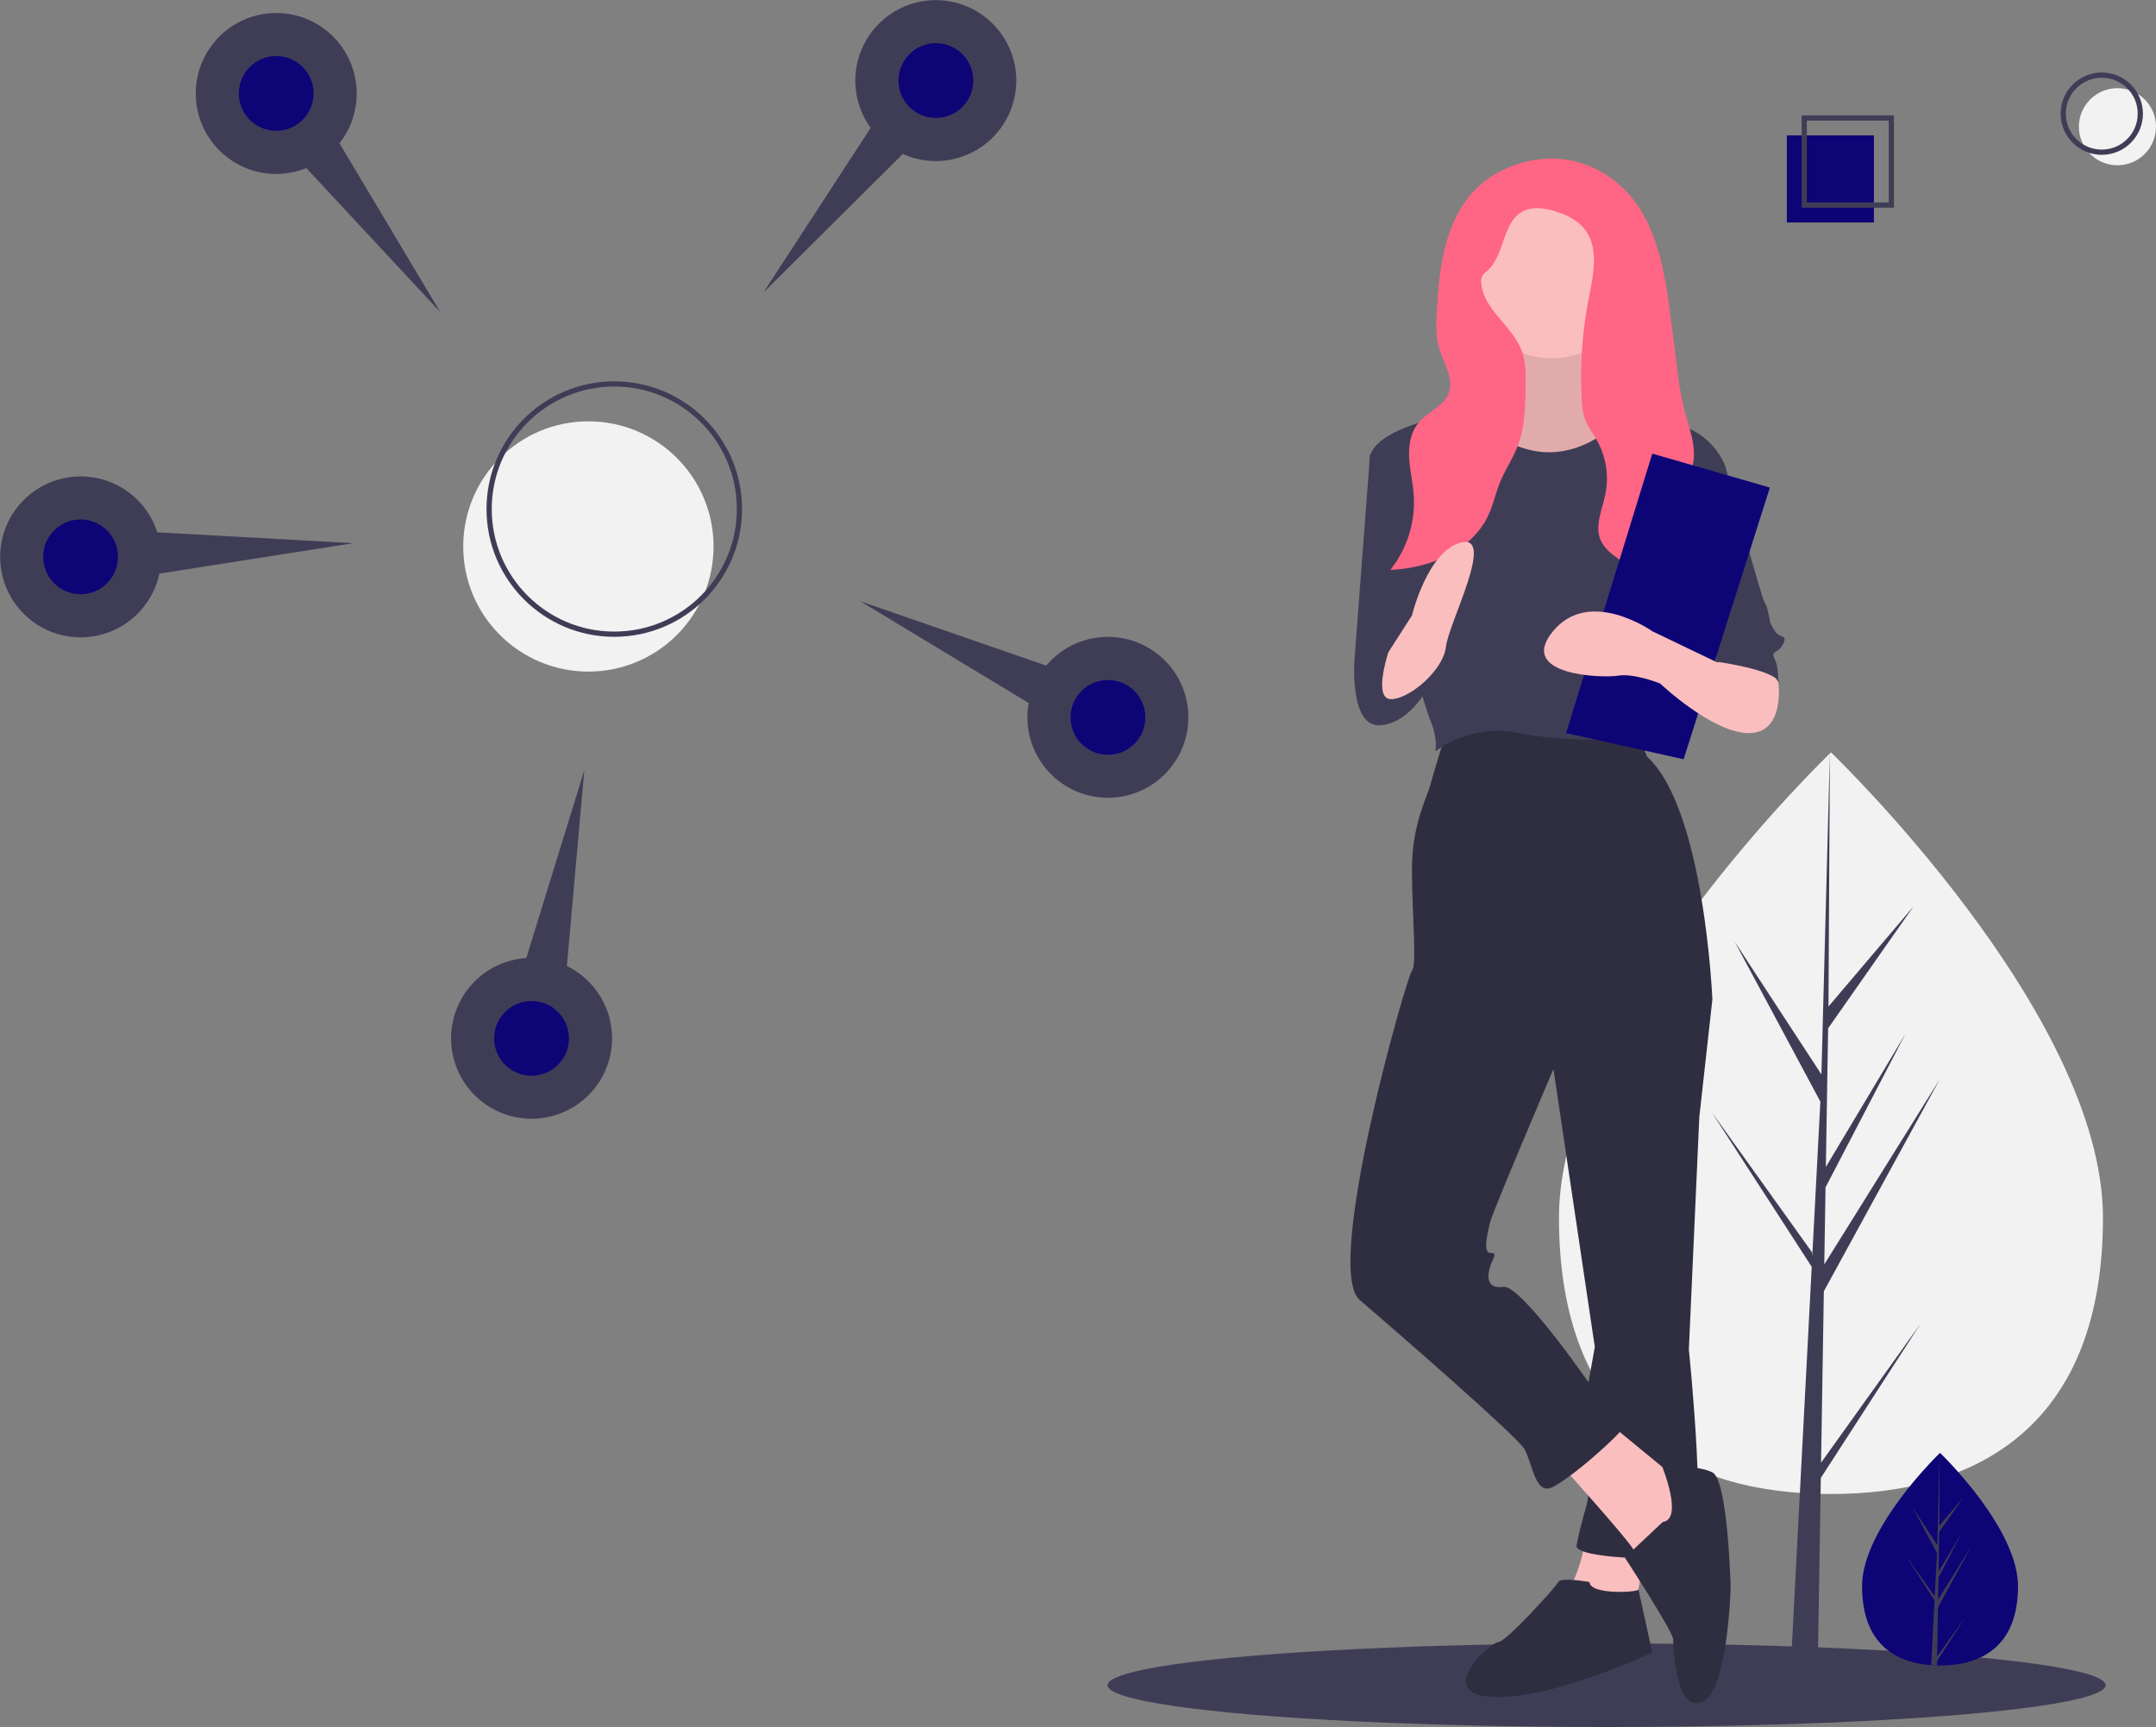 <svg data-name="Layer 1" xmlns="http://www.w3.org/2000/svg" width="825.211" height="661.163" viewBox="0 0 825.211 661.163"><rect x="0" y="0" width="825.211" height="661.163" fill="#808080" stroke="none"/><ellipse cx="614.913" cy="645.163" rx="191" ry="16" fill="#3f3d56"/><path d="M804.913 466.181c0 78.406-46.61 105.782-104.108 105.782s-104.108-27.376-104.108-105.782 104.108-178.15 104.108-178.15 104.108 99.745 104.108 178.15z" fill="#f2f2f2"/><path fill="#3f3d56" d="M697.013 559.97l1.066-65.619 44.373-81.179-44.206 70.886.479-29.505 30.582-58.733-30.455 50.925.862-53.066 32.748-46.758-32.612 38.414.538-97.303-3.385 128.812.278-5.314-33.295-50.964 32.761 61.165-3.102 59.265-.092-1.573-38.384-53.632 38.268 59.189-.388 7.411-.07.112.032.608-7.871 150.361h10.516l1.262-77.664 38.173-59.044-38.078 53.206z"/><path d="M772.387 607.274c0 22.469-13.357 30.314-29.834 30.314q-.573 0-1.143-.013a48.69 48.69 0 01-2.267-.103c-14.87-1.053-26.424-9.302-26.424-30.198 0-21.625 27.634-48.912 29.71-50.932l.004-.003.12-.117s29.834 28.584 29.834 51.052z" fill="#0d0575"/><path d="M741.466 634.15l10.912-15.246-10.94 16.92-.028 1.751a48.69 48.69 0 01-2.267-.103l1.176-22.48-.01-.174.02-.033.112-2.123-10.966-16.963 11 15.37.026.451.889-16.984-9.39-17.528 9.503 14.547.925-35.213.004-.12v.117l-.155 27.767 9.347-11.008-9.385 13.4-.247 15.207 8.727-14.595-8.763 16.832-.138 8.454 12.669-20.312-12.717 23.263z" fill="#3f3d56"/><circle cx="225.207" cy="209.206" r="47.904" fill="#f2f2f2"/><circle cx="235.118" cy="194.89" r="47.904" fill="none" stroke="#3f3d56" stroke-miterlimit="10" stroke-width="2"/><path d="M168.493 119.455l-38.568-64.6a30.801 30.801 0 10-12.665 9.501z" fill="#3f3d56"/><circle cx="105.723" cy="35.762" r="14.316" fill="#0d0575"/><path d="M292.193 111.995l53.352-53.05a30.801 30.801 0 10-12.283-9.99z" fill="#3f3d56"/><circle cx="358.216" cy="30.842" r="14.316" fill="#0d0575"/><path d="M329.358 230.216l64.382 38.933a30.801 30.801 0 106.721-14.335z" fill="#3f3d56"/><circle cx="424.073" cy="274.644" r="14.316" fill="#0d0575"/><path d="M223.64 294.877l-22.201 71.888a30.801 30.801 0 1015.535 3.054z" fill="#3f3d56"/><circle cx="203.444" cy="397.526" r="14.316" fill="#0d0575"/><path d="M135.324 207.942l-75.124-4.15a30.801 30.801 0 10.795 15.812z" fill="#3f3d56"/><circle cx="30.838" cy="213.18" r="14.316" fill="#0d0575"/><circle cx="810.455" cy="48.515" r="14.756" fill="#f2f2f2"/><circle cx="804.455" cy="43.515" r="14.756" fill="none" stroke="#3f3d56" stroke-miterlimit="10" stroke-width="2"/><path fill="#0d0575" d="M683.913 51.83h33.333v33.333h-33.333z"/><path fill="none" stroke="#3f3d56" stroke-miterlimit="10" stroke-width="2" d="M690.58 45.163h33.333v33.333H690.58z"/><path d="M607.413 586.663s-3 19-8 22 26 10 26 10l5-30z" fill="#fbbebe"/><path d="M644.413 369.663l11 13-5 45-4 89s8 77 0 79-44 1-43-4 2-9 4-16-2-32-2-32l5-28-18-121zm-36 236s-11-2-12 0-20 23-23 23-25 20-2 21 61-17 61-17-5.592-25.446-5.296-24.223-18.704 2.223-18.704-2.777z" fill="#2f2e41"/><path d="M596.413 559.663s28 31 29 34 16 0 16 0l6-20-5-7-28-23z" fill="#fbbebe"/><path d="M636.413 582.663l-14.5 13.648s18.5 28.352 18.5 31.352 1 28 11 24 11-44 11-44-1-41-7-44-19.15-2.052-19.15-2.052 8.15 20.052.15 21.052zm-83-302s-5 16-6 20-7 15-7 32 2 37 0 39-34 114-20 126 60 52 63 57 4 17 10 15 29-22 30-26-13-11-13-11-28-41-35-40-6-5-5-8 3-5 0-5-1-8 0-12 24-58 24-58l61-27s-3-73-25-93l-5-12s-56-4-72 3z" fill="#2f2e41"/><path d="M578.413 122.663s5 35-7 37-22 1-22 2 30 32 30 32l28-2 25-27s-23-4-23-18-1-24-1-24z" fill="#fbbebe"/><path d="M578.413 122.663s5 35-7 37-22 1-22 2 30 32 30 32l28-2 25-27s-23-4-23-18-1-24-1-24z" opacity=".1"/><circle cx="593.913" cy="106.163" r="31" fill="#fbbebe"/><path d="M566.413 156.663s-39 5-42 18 20 94 23 101 2 12 2 12a39.566 39.566 0 0132-7c19 4 46 2 46 2s9-37 11-41 10-26 10-32 12-31 12-31-6-18-28-17c0 0-9.596-4.295-12.298-1.147s-17.702 17.147-36.702 11.147-17-15-17-15z" fill="#3f3d56"/><path d="M535.413 173.663h-11l-6 79s22 6 25 2-8-81-8-81z" fill="#3f3d56"/><path d="M521.413 244.663l-3 8s-2 26 10 25 19-16 19-16-7-19-15-17-11 0-11 0zm120-71l19 5s14 51 15 52 2 7 2 7 0 1 2 4 5 1 3 5-5 2-3 6 1 15 1 15-5-19-23-14l-12-54z" fill="#3f3d56"/><path d="M558.603 80.62c-6.304 11.077-7.723 24.196-8.593 36.91-.373 5.453-.654 11.05.964 16.27 1.705 5.506 5.5 11.099 3.554 16.524-1.882 5.247-8.176 7.346-11.691 11.672-2.979 3.667-3.727 8.69-3.468 13.407s1.402 9.347 1.737 14.059a41.648 41.648 0 01-8.958 28.705c15.062-.581 31.165-7.26 37.517-20.93 1.9-4.086 2.823-8.559 4.536-12.726 1.939-4.715 4.864-8.982 6.7-13.738 2.77-7.175 2.92-15.053 3.035-22.744.069-4.603.118-9.33-1.475-13.649-3.507-9.509-14.413-15.653-15.496-25.73a5.09 5.09 0 01.45-3.132 8.31 8.31 0 011.829-1.85c6.81-6.01 5.687-18.735 13.793-22.833 3.638-1.838 8.023-1.191 11.929-.027 4.338 1.292 8.666 3.294 11.488 6.832 5.682 7.126 3.44 17.42 1.681 26.363a157.367 157.367 0 00-2.69 39.412 25.503 25.503 0 00.927 6.242c1.045 3.3 3.27 6.073 4.95 9.1a30.063 30.063 0 013.138 20.418c-1.24 6.06-4.322 12.513-1.61 18.072a16.32 16.32 0 004.866 5.41c8.862 6.946 20.112 11.25 26.701 20.38 1.135-7.458-1.03-14.963-2.628-22.335s-2.57-15.4.714-22.19c1.44-2.98 3.643-5.573 4.82-8.665 2.721-7.143-.521-14.977-2.49-22.363a133.163 133.163 0 01-3.041-17.622l-2.031-16.022c-1.679-13.245-3.435-26.76-9.251-38.778-10.961-22.647-35.765-31.059-57.973-18.51a37.55 37.55 0 00-13.934 14.069z" fill="#ff6584"/><path d="M531.413 249.663s-6 18 1 18 20-11 21-20 19-43 6-40-19 28-19 28z" fill="#fbbebe"/><path fill="#0d0575" d="M632.413 173.663l-33 107 45 10 33-104-45-13z"/><path d="M674.413 250.663l6.248 10.44s2.752 19.56-11.248 19.56-34-19-34-19-10-4-16-3-39 0-25-17 38 0 38 0l25 12 13-7z" fill="#fbbebe"/><path d="M665.913 237.163l-10 16s23 3 25 8-9-26-9-26z" fill="#3f3d56"/></svg>